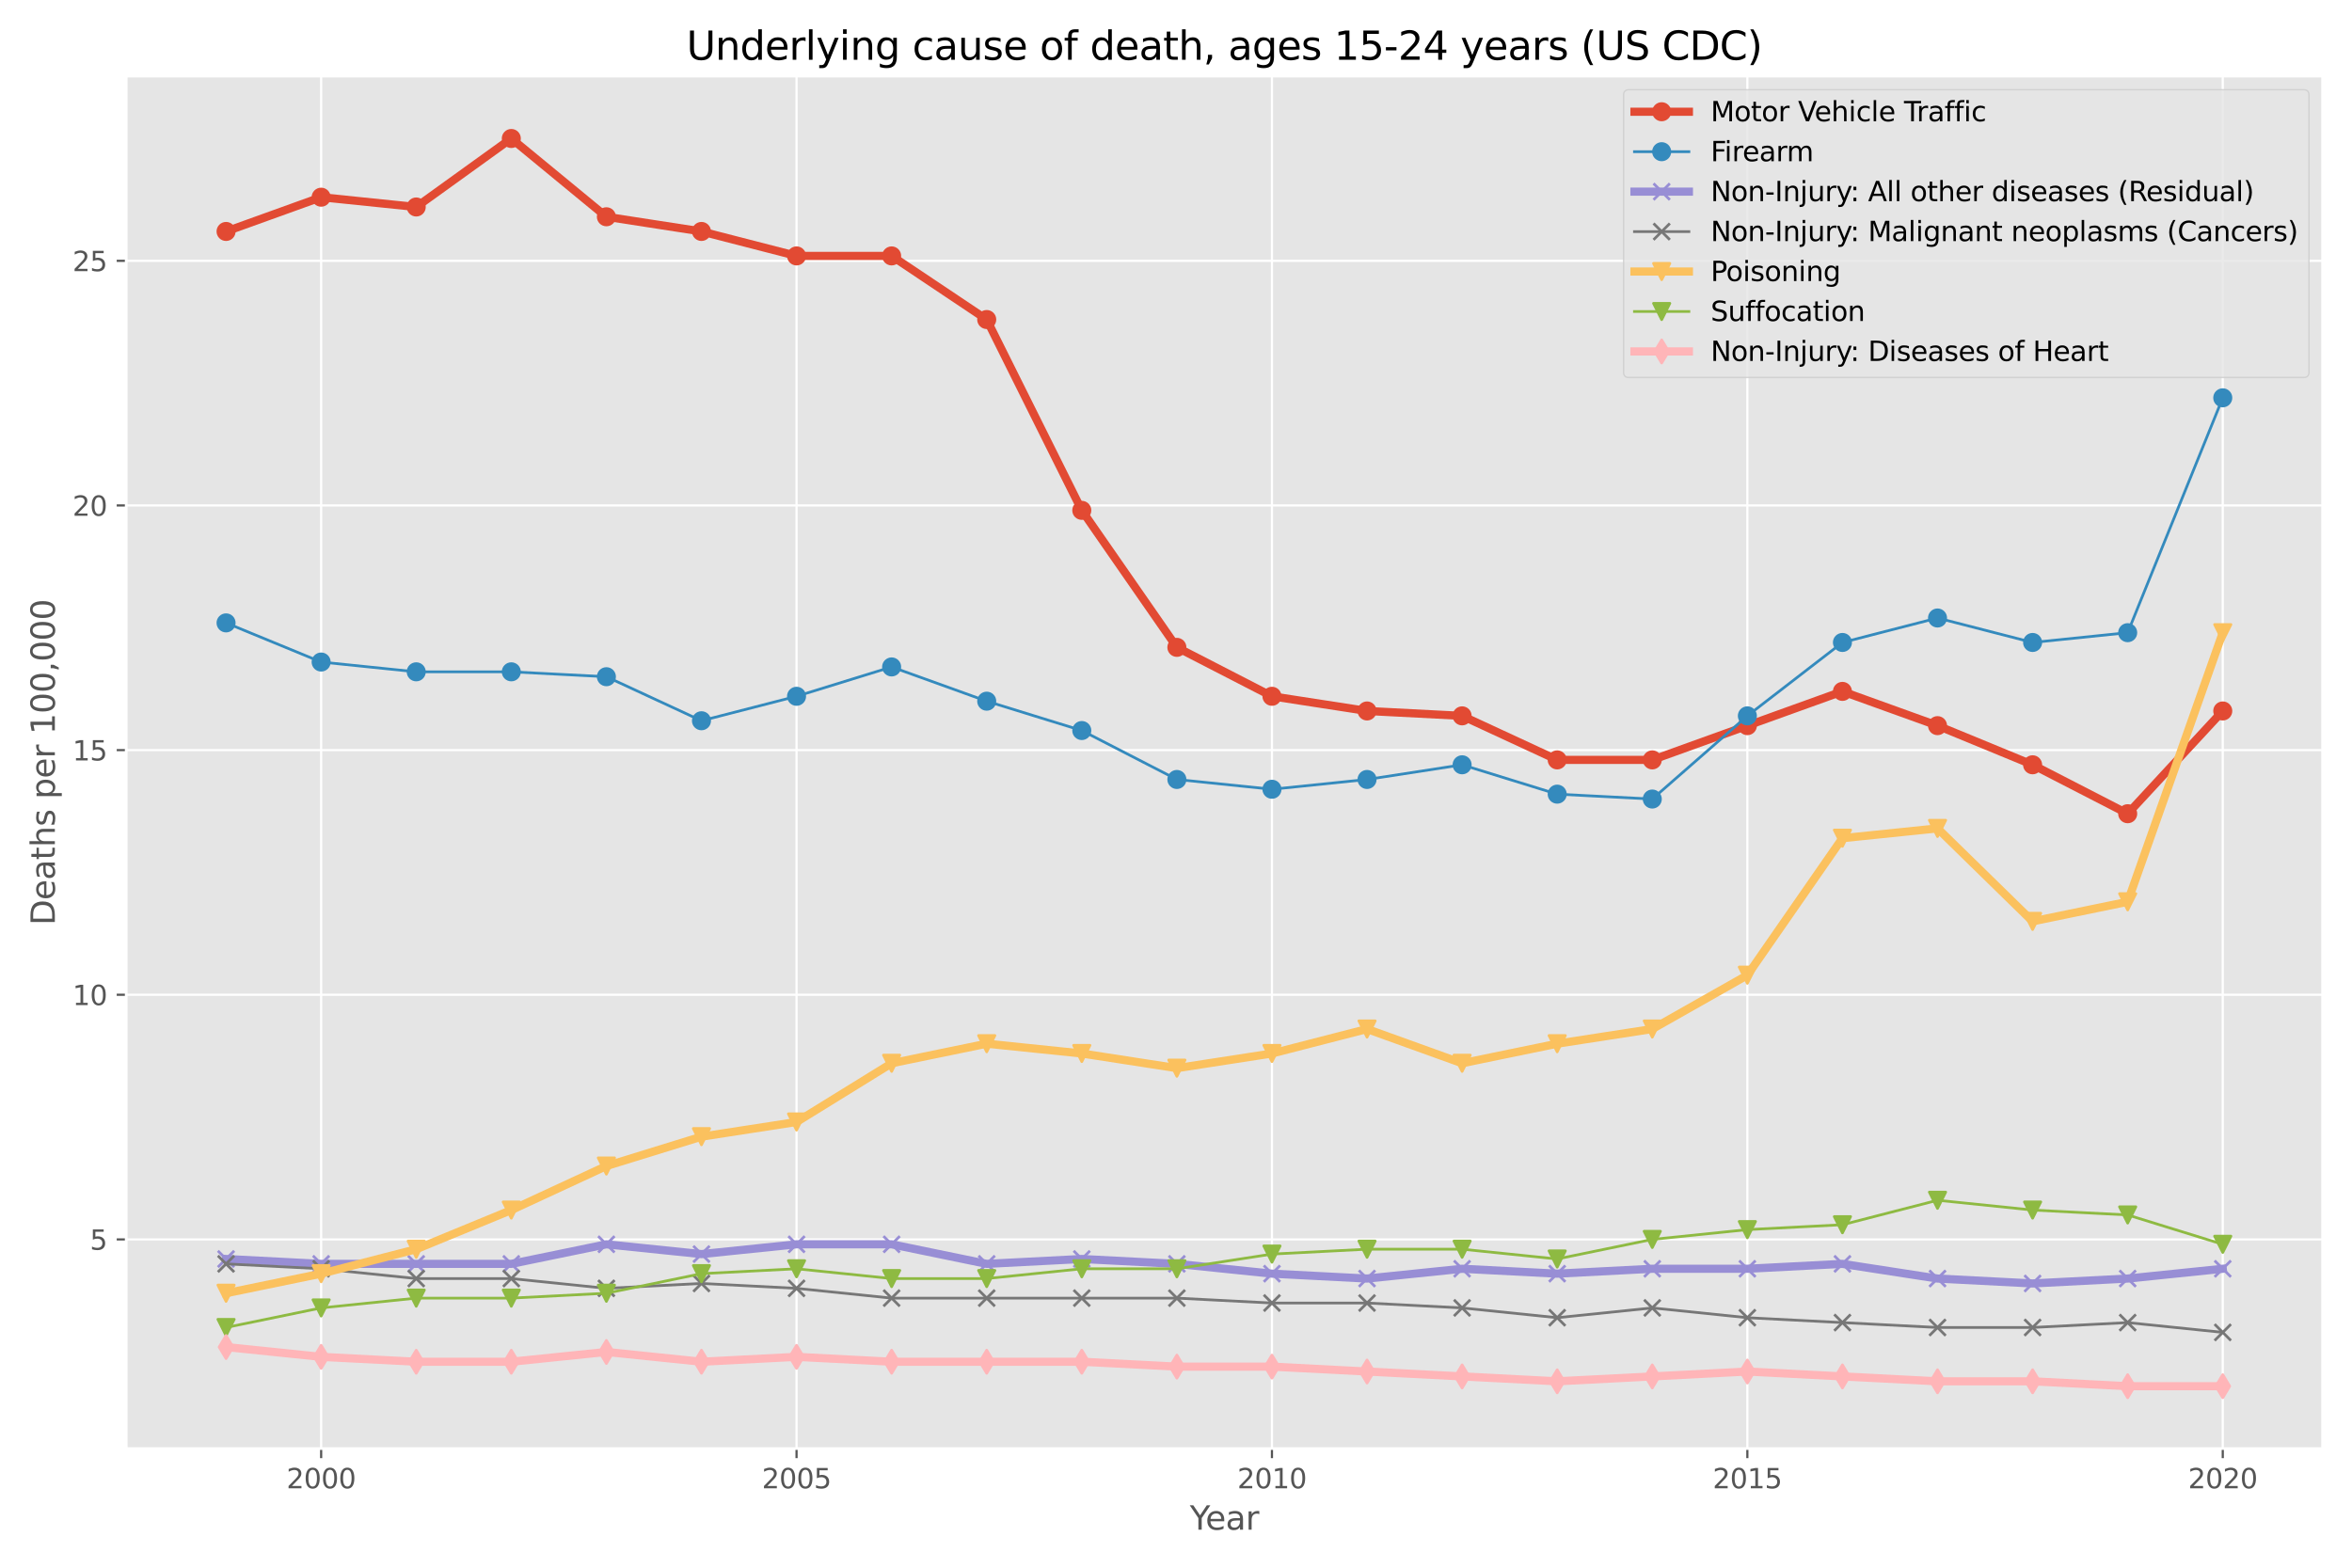 <?xml version="1.0" encoding="utf-8" standalone="no"?>
<!DOCTYPE svg PUBLIC "-//W3C//DTD SVG 1.1//EN"
  "http://www.w3.org/Graphics/SVG/1.1/DTD/svg11.dtd">
<svg xmlns:xlink="http://www.w3.org/1999/xlink" width="864pt" height="576pt" viewBox="0 0 864 576" xmlns="http://www.w3.org/2000/svg" version="1.1">
 <defs>
  <style type="text/css">*{stroke-linejoin: round; stroke-linecap: butt}</style>
 </defs>
 <g id="figure_1">
  <g id="patch_1">
   <path d="M 0 576 
L 864 576 
L 864 0 
L 0 0 
z
" style="fill: #ffffff"/>
  </g>
  <g id="axes_1">
   <g id="patch_2">
    <path d="M 46.37 532.24 
L 853.2 532.24 
L 853.2 27.96 
L 46.37 27.96 
z
" style="fill: #e5e5e5"/>
   </g>
   <g id="matplotlib.axis_1">
    <g id="xtick_1">
     <g id="line2d_1">
      <path d="M 117.972 532.24 
L 117.972 27.96 
" clip-path="url(#pfca5f3348e)" style="fill: none; stroke: #ffffff; stroke-width: 0.8; stroke-linecap: square"/>
     </g>
     <g id="line2d_2">
      <defs>
       <path id="mfd6fc4652f" d="M 0 0 
L 0 3.5 
" style="stroke: #555555; stroke-width: 0.8"/>
      </defs>
      <g>
       <use xlink:href="#mfd6fc4652f" x="117.972" y="532.24" style="fill: #555555; stroke: #555555; stroke-width: 0.8"/>
      </g>
     </g>
     <g id="text_1">
      <!-- 2000 -->
      <g style="fill: #555555" transform="translate(105.247 546.838)scale(0.1 -0.1)">
       <defs>
        <path id="DejaVuSans-32" d="M 1228 531 
L 3431 531 
L 3431 0 
L 469 0 
L 469 531 
Q 828 903 1448 1529 
Q 2069 2156 2228 2338 
Q 2531 2678 2651 2914 
Q 2772 3150 2772 3378 
Q 2772 3750 2511 3984 
Q 2250 4219 1831 4219 
Q 1534 4219 1204 4116 
Q 875 4013 500 3803 
L 500 4441 
Q 881 4594 1212 4672 
Q 1544 4750 1819 4750 
Q 2544 4750 2975 4387 
Q 3406 4025 3406 3419 
Q 3406 3131 3298 2873 
Q 3191 2616 2906 2266 
Q 2828 2175 2409 1742 
Q 1991 1309 1228 531 
z
" transform="scale(0.016)"/>
        <path id="DejaVuSans-30" d="M 2034 4250 
Q 1547 4250 1301 3770 
Q 1056 3291 1056 2328 
Q 1056 1369 1301 889 
Q 1547 409 2034 409 
Q 2525 409 2770 889 
Q 3016 1369 3016 2328 
Q 3016 3291 2770 3770 
Q 2525 4250 2034 4250 
z
M 2034 4750 
Q 2819 4750 3233 4129 
Q 3647 3509 3647 2328 
Q 3647 1150 3233 529 
Q 2819 -91 2034 -91 
Q 1250 -91 836 529 
Q 422 1150 422 2328 
Q 422 3509 836 4129 
Q 1250 4750 2034 4750 
z
" transform="scale(0.016)"/>
       </defs>
       <use xlink:href="#DejaVuSans-32"/>
       <use xlink:href="#DejaVuSans-30" x="63.623"/>
       <use xlink:href="#DejaVuSans-30" x="127.246"/>
       <use xlink:href="#DejaVuSans-30" x="190.869"/>
      </g>
     </g>
    </g>
    <g id="xtick_2">
     <g id="line2d_3">
      <path d="M 292.61 532.24 
L 292.61 27.96 
" clip-path="url(#pfca5f3348e)" style="fill: none; stroke: #ffffff; stroke-width: 0.8; stroke-linecap: square"/>
     </g>
     <g id="line2d_4">
      <g>
       <use xlink:href="#mfd6fc4652f" x="292.61" y="532.24" style="fill: #555555; stroke: #555555; stroke-width: 0.8"/>
      </g>
     </g>
     <g id="text_2">
      <!-- 2005 -->
      <g style="fill: #555555" transform="translate(279.885 546.838)scale(0.1 -0.1)">
       <defs>
        <path id="DejaVuSans-35" d="M 691 4666 
L 3169 4666 
L 3169 4134 
L 1269 4134 
L 1269 2991 
Q 1406 3038 1543 3061 
Q 1681 3084 1819 3084 
Q 2600 3084 3056 2656 
Q 3513 2228 3513 1497 
Q 3513 744 3044 326 
Q 2575 -91 1722 -91 
Q 1428 -91 1123 -41 
Q 819 9 494 109 
L 494 744 
Q 775 591 1075 516 
Q 1375 441 1709 441 
Q 2250 441 2565 725 
Q 2881 1009 2881 1497 
Q 2881 1984 2565 2268 
Q 2250 2553 1709 2553 
Q 1456 2553 1204 2497 
Q 953 2441 691 2322 
L 691 4666 
z
" transform="scale(0.016)"/>
       </defs>
       <use xlink:href="#DejaVuSans-32"/>
       <use xlink:href="#DejaVuSans-30" x="63.623"/>
       <use xlink:href="#DejaVuSans-30" x="127.246"/>
       <use xlink:href="#DejaVuSans-35" x="190.869"/>
      </g>
     </g>
    </g>
    <g id="xtick_3">
     <g id="line2d_5">
      <path d="M 467.249 532.24 
L 467.249 27.96 
" clip-path="url(#pfca5f3348e)" style="fill: none; stroke: #ffffff; stroke-width: 0.8; stroke-linecap: square"/>
     </g>
     <g id="line2d_6">
      <g>
       <use xlink:href="#mfd6fc4652f" x="467.249" y="532.24" style="fill: #555555; stroke: #555555; stroke-width: 0.8"/>
      </g>
     </g>
     <g id="text_3">
      <!-- 2010 -->
      <g style="fill: #555555" transform="translate(454.524 546.838)scale(0.1 -0.1)">
       <defs>
        <path id="DejaVuSans-31" d="M 794 531 
L 1825 531 
L 1825 4091 
L 703 3866 
L 703 4441 
L 1819 4666 
L 2450 4666 
L 2450 531 
L 3481 531 
L 3481 0 
L 794 0 
L 794 531 
z
" transform="scale(0.016)"/>
       </defs>
       <use xlink:href="#DejaVuSans-32"/>
       <use xlink:href="#DejaVuSans-30" x="63.623"/>
       <use xlink:href="#DejaVuSans-31" x="127.246"/>
       <use xlink:href="#DejaVuSans-30" x="190.869"/>
      </g>
     </g>
    </g>
    <g id="xtick_4">
     <g id="line2d_7">
      <path d="M 641.887 532.24 
L 641.887 27.96 
" clip-path="url(#pfca5f3348e)" style="fill: none; stroke: #ffffff; stroke-width: 0.8; stroke-linecap: square"/>
     </g>
     <g id="line2d_8">
      <g>
       <use xlink:href="#mfd6fc4652f" x="641.887" y="532.24" style="fill: #555555; stroke: #555555; stroke-width: 0.8"/>
      </g>
     </g>
     <g id="text_4">
      <!-- 2015 -->
      <g style="fill: #555555" transform="translate(629.162 546.838)scale(0.1 -0.1)">
       <use xlink:href="#DejaVuSans-32"/>
       <use xlink:href="#DejaVuSans-30" x="63.623"/>
       <use xlink:href="#DejaVuSans-31" x="127.246"/>
       <use xlink:href="#DejaVuSans-35" x="190.869"/>
      </g>
     </g>
    </g>
    <g id="xtick_5">
     <g id="line2d_9">
      <path d="M 816.526 532.24 
L 816.526 27.96 
" clip-path="url(#pfca5f3348e)" style="fill: none; stroke: #ffffff; stroke-width: 0.8; stroke-linecap: square"/>
     </g>
     <g id="line2d_10">
      <g>
       <use xlink:href="#mfd6fc4652f" x="816.526" y="532.24" style="fill: #555555; stroke: #555555; stroke-width: 0.8"/>
      </g>
     </g>
     <g id="text_5">
      <!-- 2020 -->
      <g style="fill: #555555" transform="translate(803.801 546.838)scale(0.1 -0.1)">
       <use xlink:href="#DejaVuSans-32"/>
       <use xlink:href="#DejaVuSans-30" x="63.623"/>
       <use xlink:href="#DejaVuSans-32" x="127.246"/>
       <use xlink:href="#DejaVuSans-30" x="190.869"/>
      </g>
     </g>
    </g>
    <g id="text_6">
     <!-- Year -->
     <g style="fill: #555555" transform="translate(437.08 562.036)scale(0.12 -0.12)">
      <defs>
       <path id="DejaVuSans-59" d="M -13 4666 
L 666 4666 
L 1959 2747 
L 3244 4666 
L 3922 4666 
L 2272 2222 
L 2272 0 
L 1638 0 
L 1638 2222 
L -13 4666 
z
" transform="scale(0.016)"/>
       <path id="DejaVuSans-65" d="M 3597 1894 
L 3597 1613 
L 953 1613 
Q 991 1019 1311 708 
Q 1631 397 2203 397 
Q 2534 397 2845 478 
Q 3156 559 3463 722 
L 3463 178 
Q 3153 47 2828 -22 
Q 2503 -91 2169 -91 
Q 1331 -91 842 396 
Q 353 884 353 1716 
Q 353 2575 817 3079 
Q 1281 3584 2069 3584 
Q 2775 3584 3186 3129 
Q 3597 2675 3597 1894 
z
M 3022 2063 
Q 3016 2534 2758 2815 
Q 2500 3097 2075 3097 
Q 1594 3097 1305 2825 
Q 1016 2553 972 2059 
L 3022 2063 
z
" transform="scale(0.016)"/>
       <path id="DejaVuSans-61" d="M 2194 1759 
Q 1497 1759 1228 1600 
Q 959 1441 959 1056 
Q 959 750 1161 570 
Q 1363 391 1709 391 
Q 2188 391 2477 730 
Q 2766 1069 2766 1631 
L 2766 1759 
L 2194 1759 
z
M 3341 1997 
L 3341 0 
L 2766 0 
L 2766 531 
Q 2569 213 2275 61 
Q 1981 -91 1556 -91 
Q 1019 -91 701 211 
Q 384 513 384 1019 
Q 384 1609 779 1909 
Q 1175 2209 1959 2209 
L 2766 2209 
L 2766 2266 
Q 2766 2663 2505 2880 
Q 2244 3097 1772 3097 
Q 1472 3097 1187 3025 
Q 903 2953 641 2809 
L 641 3341 
Q 956 3463 1253 3523 
Q 1550 3584 1831 3584 
Q 2591 3584 2966 3190 
Q 3341 2797 3341 1997 
z
" transform="scale(0.016)"/>
       <path id="DejaVuSans-72" d="M 2631 2963 
Q 2534 3019 2420 3045 
Q 2306 3072 2169 3072 
Q 1681 3072 1420 2755 
Q 1159 2438 1159 1844 
L 1159 0 
L 581 0 
L 581 3500 
L 1159 3500 
L 1159 2956 
Q 1341 3275 1631 3429 
Q 1922 3584 2338 3584 
Q 2397 3584 2469 3576 
Q 2541 3569 2628 3553 
L 2631 2963 
z
" transform="scale(0.016)"/>
      </defs>
      <use xlink:href="#DejaVuSans-59"/>
      <use xlink:href="#DejaVuSans-65" x="47.834"/>
      <use xlink:href="#DejaVuSans-61" x="109.357"/>
      <use xlink:href="#DejaVuSans-72" x="170.637"/>
     </g>
    </g>
   </g>
   <g id="matplotlib.axis_2">
    <g id="ytick_1">
     <g id="line2d_11">
      <path d="M 46.37 455.384 
L 853.2 455.384 
" clip-path="url(#pfca5f3348e)" style="fill: none; stroke: #ffffff; stroke-width: 0.8; stroke-linecap: square"/>
     </g>
     <g id="line2d_12">
      <defs>
       <path id="m828c4836ed" d="M 0 0 
L -3.5 0 
" style="stroke: #555555; stroke-width: 0.8"/>
      </defs>
      <g>
       <use xlink:href="#m828c4836ed" x="46.37" y="455.384" style="fill: #555555; stroke: #555555; stroke-width: 0.8"/>
      </g>
     </g>
     <g id="text_7">
      <!-- 5 -->
      <g style="fill: #555555" transform="translate(33.008 459.184)scale(0.1 -0.1)">
       <use xlink:href="#DejaVuSans-35"/>
      </g>
     </g>
    </g>
    <g id="ytick_2">
     <g id="line2d_13">
      <path d="M 46.37 365.495 
L 853.2 365.495 
" clip-path="url(#pfca5f3348e)" style="fill: none; stroke: #ffffff; stroke-width: 0.8; stroke-linecap: square"/>
     </g>
     <g id="line2d_14">
      <g>
       <use xlink:href="#m828c4836ed" x="46.37" y="365.495" style="fill: #555555; stroke: #555555; stroke-width: 0.8"/>
      </g>
     </g>
     <g id="text_8">
      <!-- 10 -->
      <g style="fill: #555555" transform="translate(26.645 369.294)scale(0.1 -0.1)">
       <use xlink:href="#DejaVuSans-31"/>
       <use xlink:href="#DejaVuSans-30" x="63.623"/>
      </g>
     </g>
    </g>
    <g id="ytick_3">
     <g id="line2d_15">
      <path d="M 46.37 275.606 
L 853.2 275.606 
" clip-path="url(#pfca5f3348e)" style="fill: none; stroke: #ffffff; stroke-width: 0.8; stroke-linecap: square"/>
     </g>
     <g id="line2d_16">
      <g>
       <use xlink:href="#m828c4836ed" x="46.37" y="275.606" style="fill: #555555; stroke: #555555; stroke-width: 0.8"/>
      </g>
     </g>
     <g id="text_9">
      <!-- 15 -->
      <g style="fill: #555555" transform="translate(26.645 279.405)scale(0.1 -0.1)">
       <use xlink:href="#DejaVuSans-31"/>
       <use xlink:href="#DejaVuSans-35" x="63.623"/>
      </g>
     </g>
    </g>
    <g id="ytick_4">
     <g id="line2d_17">
      <path d="M 46.37 185.716 
L 853.2 185.716 
" clip-path="url(#pfca5f3348e)" style="fill: none; stroke: #ffffff; stroke-width: 0.8; stroke-linecap: square"/>
     </g>
     <g id="line2d_18">
      <g>
       <use xlink:href="#m828c4836ed" x="46.37" y="185.716" style="fill: #555555; stroke: #555555; stroke-width: 0.8"/>
      </g>
     </g>
     <g id="text_10">
      <!-- 20 -->
      <g style="fill: #555555" transform="translate(26.645 189.515)scale(0.1 -0.1)">
       <use xlink:href="#DejaVuSans-32"/>
       <use xlink:href="#DejaVuSans-30" x="63.623"/>
      </g>
     </g>
    </g>
    <g id="ytick_5">
     <g id="line2d_19">
      <path d="M 46.37 95.827 
L 853.2 95.827 
" clip-path="url(#pfca5f3348e)" style="fill: none; stroke: #ffffff; stroke-width: 0.8; stroke-linecap: square"/>
     </g>
     <g id="line2d_20">
      <g>
       <use xlink:href="#m828c4836ed" x="46.37" y="95.827" style="fill: #555555; stroke: #555555; stroke-width: 0.8"/>
      </g>
     </g>
     <g id="text_11">
      <!-- 25 -->
      <g style="fill: #555555" transform="translate(26.645 99.626)scale(0.1 -0.1)">
       <use xlink:href="#DejaVuSans-32"/>
       <use xlink:href="#DejaVuSans-35" x="63.623"/>
      </g>
     </g>
    </g>
    <g id="text_12">
     <!-- Deaths per 100,000 -->
     <g style="fill: #555555" transform="translate(20.149 339.962)rotate(-90)scale(0.12 -0.12)">
      <defs>
       <path id="DejaVuSans-44" d="M 1259 4147 
L 1259 519 
L 2022 519 
Q 2988 519 3436 956 
Q 3884 1394 3884 2338 
Q 3884 3275 3436 3711 
Q 2988 4147 2022 4147 
L 1259 4147 
z
M 628 4666 
L 1925 4666 
Q 3281 4666 3915 4102 
Q 4550 3538 4550 2338 
Q 4550 1131 3912 565 
Q 3275 0 1925 0 
L 628 0 
L 628 4666 
z
" transform="scale(0.016)"/>
       <path id="DejaVuSans-74" d="M 1172 4494 
L 1172 3500 
L 2356 3500 
L 2356 3053 
L 1172 3053 
L 1172 1153 
Q 1172 725 1289 603 
Q 1406 481 1766 481 
L 2356 481 
L 2356 0 
L 1766 0 
Q 1100 0 847 248 
Q 594 497 594 1153 
L 594 3053 
L 172 3053 
L 172 3500 
L 594 3500 
L 594 4494 
L 1172 4494 
z
" transform="scale(0.016)"/>
       <path id="DejaVuSans-68" d="M 3513 2113 
L 3513 0 
L 2938 0 
L 2938 2094 
Q 2938 2591 2744 2837 
Q 2550 3084 2163 3084 
Q 1697 3084 1428 2787 
Q 1159 2491 1159 1978 
L 1159 0 
L 581 0 
L 581 4863 
L 1159 4863 
L 1159 2956 
Q 1366 3272 1645 3428 
Q 1925 3584 2291 3584 
Q 2894 3584 3203 3211 
Q 3513 2838 3513 2113 
z
" transform="scale(0.016)"/>
       <path id="DejaVuSans-73" d="M 2834 3397 
L 2834 2853 
Q 2591 2978 2328 3040 
Q 2066 3103 1784 3103 
Q 1356 3103 1142 2972 
Q 928 2841 928 2578 
Q 928 2378 1081 2264 
Q 1234 2150 1697 2047 
L 1894 2003 
Q 2506 1872 2764 1633 
Q 3022 1394 3022 966 
Q 3022 478 2636 193 
Q 2250 -91 1575 -91 
Q 1294 -91 989 -36 
Q 684 19 347 128 
L 347 722 
Q 666 556 975 473 
Q 1284 391 1588 391 
Q 1994 391 2212 530 
Q 2431 669 2431 922 
Q 2431 1156 2273 1281 
Q 2116 1406 1581 1522 
L 1381 1569 
Q 847 1681 609 1914 
Q 372 2147 372 2553 
Q 372 3047 722 3315 
Q 1072 3584 1716 3584 
Q 2034 3584 2315 3537 
Q 2597 3491 2834 3397 
z
" transform="scale(0.016)"/>
       <path id="DejaVuSans-20" transform="scale(0.016)"/>
       <path id="DejaVuSans-70" d="M 1159 525 
L 1159 -1331 
L 581 -1331 
L 581 3500 
L 1159 3500 
L 1159 2969 
Q 1341 3281 1617 3432 
Q 1894 3584 2278 3584 
Q 2916 3584 3314 3078 
Q 3713 2572 3713 1747 
Q 3713 922 3314 415 
Q 2916 -91 2278 -91 
Q 1894 -91 1617 61 
Q 1341 213 1159 525 
z
M 3116 1747 
Q 3116 2381 2855 2742 
Q 2594 3103 2138 3103 
Q 1681 3103 1420 2742 
Q 1159 2381 1159 1747 
Q 1159 1113 1420 752 
Q 1681 391 2138 391 
Q 2594 391 2855 752 
Q 3116 1113 3116 1747 
z
" transform="scale(0.016)"/>
       <path id="DejaVuSans-2c" d="M 750 794 
L 1409 794 
L 1409 256 
L 897 -744 
L 494 -744 
L 750 256 
L 750 794 
z
" transform="scale(0.016)"/>
      </defs>
      <use xlink:href="#DejaVuSans-44"/>
      <use xlink:href="#DejaVuSans-65" x="77.002"/>
      <use xlink:href="#DejaVuSans-61" x="138.525"/>
      <use xlink:href="#DejaVuSans-74" x="199.805"/>
      <use xlink:href="#DejaVuSans-68" x="239.014"/>
      <use xlink:href="#DejaVuSans-73" x="302.393"/>
      <use xlink:href="#DejaVuSans-20" x="354.492"/>
      <use xlink:href="#DejaVuSans-70" x="386.279"/>
      <use xlink:href="#DejaVuSans-65" x="449.756"/>
      <use xlink:href="#DejaVuSans-72" x="511.279"/>
      <use xlink:href="#DejaVuSans-20" x="552.393"/>
      <use xlink:href="#DejaVuSans-31" x="584.18"/>
      <use xlink:href="#DejaVuSans-30" x="647.803"/>
      <use xlink:href="#DejaVuSans-30" x="711.426"/>
      <use xlink:href="#DejaVuSans-2c" x="775.049"/>
      <use xlink:href="#DejaVuSans-30" x="806.836"/>
      <use xlink:href="#DejaVuSans-30" x="870.459"/>
      <use xlink:href="#DejaVuSans-30" x="934.082"/>
     </g>
    </g>
   </g>
   <g id="line2d_21">
    <path d="M 83.044 85.04 
L 117.972 72.455 
L 152.9 76.051 
L 187.827 50.882 
L 222.755 79.646 
L 257.683 85.04 
L 292.61 94.029 
L 327.538 94.029 
L 362.466 117.4 
L 397.393 187.514 
L 432.321 237.852 
L 467.249 255.83 
L 502.177 261.223 
L 537.104 263.021 
L 572.032 279.201 
L 606.96 279.201 
L 641.887 266.617 
L 676.815 254.032 
L 711.743 266.617 
L 746.67 280.999 
L 781.598 298.977 
L 816.526 261.223 
" clip-path="url(#pfca5f3348e)" style="fill: none; stroke: #e24a33; stroke-width: 3; stroke-linecap: square"/>
    <defs>
     <path id="m30cd3ba8c9" d="M 0 3 
C 0.796 3 1.559 2.684 2.121 2.121 
C 2.684 1.559 3 0.796 3 0 
C 3 -0.796 2.684 -1.559 2.121 -2.121 
C 1.559 -2.684 0.796 -3 0 -3 
C -0.796 -3 -1.559 -2.684 -2.121 -2.121 
C -2.684 -1.559 -3 -0.796 -3 0 
C -3 0.796 -2.684 1.559 -2.121 2.121 
C -1.559 2.684 -0.796 3 0 3 
z
" style="stroke: #e24a33"/>
    </defs>
    <g clip-path="url(#pfca5f3348e)">
     <use xlink:href="#m30cd3ba8c9" x="83.044" y="85.04" style="fill: #e24a33; stroke: #e24a33"/>
     <use xlink:href="#m30cd3ba8c9" x="117.972" y="72.455" style="fill: #e24a33; stroke: #e24a33"/>
     <use xlink:href="#m30cd3ba8c9" x="152.9" y="76.051" style="fill: #e24a33; stroke: #e24a33"/>
     <use xlink:href="#m30cd3ba8c9" x="187.827" y="50.882" style="fill: #e24a33; stroke: #e24a33"/>
     <use xlink:href="#m30cd3ba8c9" x="222.755" y="79.646" style="fill: #e24a33; stroke: #e24a33"/>
     <use xlink:href="#m30cd3ba8c9" x="257.683" y="85.04" style="fill: #e24a33; stroke: #e24a33"/>
     <use xlink:href="#m30cd3ba8c9" x="292.61" y="94.029" style="fill: #e24a33; stroke: #e24a33"/>
     <use xlink:href="#m30cd3ba8c9" x="327.538" y="94.029" style="fill: #e24a33; stroke: #e24a33"/>
     <use xlink:href="#m30cd3ba8c9" x="362.466" y="117.4" style="fill: #e24a33; stroke: #e24a33"/>
     <use xlink:href="#m30cd3ba8c9" x="397.393" y="187.514" style="fill: #e24a33; stroke: #e24a33"/>
     <use xlink:href="#m30cd3ba8c9" x="432.321" y="237.852" style="fill: #e24a33; stroke: #e24a33"/>
     <use xlink:href="#m30cd3ba8c9" x="467.249" y="255.83" style="fill: #e24a33; stroke: #e24a33"/>
     <use xlink:href="#m30cd3ba8c9" x="502.177" y="261.223" style="fill: #e24a33; stroke: #e24a33"/>
     <use xlink:href="#m30cd3ba8c9" x="537.104" y="263.021" style="fill: #e24a33; stroke: #e24a33"/>
     <use xlink:href="#m30cd3ba8c9" x="572.032" y="279.201" style="fill: #e24a33; stroke: #e24a33"/>
     <use xlink:href="#m30cd3ba8c9" x="606.96" y="279.201" style="fill: #e24a33; stroke: #e24a33"/>
     <use xlink:href="#m30cd3ba8c9" x="641.887" y="266.617" style="fill: #e24a33; stroke: #e24a33"/>
     <use xlink:href="#m30cd3ba8c9" x="676.815" y="254.032" style="fill: #e24a33; stroke: #e24a33"/>
     <use xlink:href="#m30cd3ba8c9" x="711.743" y="266.617" style="fill: #e24a33; stroke: #e24a33"/>
     <use xlink:href="#m30cd3ba8c9" x="746.67" y="280.999" style="fill: #e24a33; stroke: #e24a33"/>
     <use xlink:href="#m30cd3ba8c9" x="781.598" y="298.977" style="fill: #e24a33; stroke: #e24a33"/>
     <use xlink:href="#m30cd3ba8c9" x="816.526" y="261.223" style="fill: #e24a33; stroke: #e24a33"/>
    </g>
   </g>
   <g id="line2d_22">
    <path d="M 83.044 228.863 
L 117.972 243.245 
L 152.9 246.841 
L 187.827 246.841 
L 222.755 248.639 
L 257.683 264.819 
L 292.61 255.83 
L 327.538 245.043 
L 362.466 257.628 
L 397.393 268.414 
L 432.321 286.392 
L 467.249 289.988 
L 502.177 286.392 
L 537.104 280.999 
L 572.032 291.786 
L 606.96 293.583 
L 641.887 263.021 
L 676.815 236.054 
L 711.743 227.065 
L 746.67 236.054 
L 781.598 232.459 
L 816.526 146.165 
" clip-path="url(#pfca5f3348e)" style="fill: none; stroke: #348abd; stroke-linecap: square"/>
    <defs>
     <path id="m01c08aa894" d="M 0 3 
C 0.796 3 1.559 2.684 2.121 2.121 
C 2.684 1.559 3 0.796 3 0 
C 3 -0.796 2.684 -1.559 2.121 -2.121 
C 1.559 -2.684 0.796 -3 0 -3 
C -0.796 -3 -1.559 -2.684 -2.121 -2.121 
C -2.684 -1.559 -3 -0.796 -3 0 
C -3 0.796 -2.684 1.559 -2.121 2.121 
C -1.559 2.684 -0.796 3 0 3 
z
" style="stroke: #348abd"/>
    </defs>
    <g clip-path="url(#pfca5f3348e)">
     <use xlink:href="#m01c08aa894" x="83.044" y="228.863" style="fill: #348abd; stroke: #348abd"/>
     <use xlink:href="#m01c08aa894" x="117.972" y="243.245" style="fill: #348abd; stroke: #348abd"/>
     <use xlink:href="#m01c08aa894" x="152.9" y="246.841" style="fill: #348abd; stroke: #348abd"/>
     <use xlink:href="#m01c08aa894" x="187.827" y="246.841" style="fill: #348abd; stroke: #348abd"/>
     <use xlink:href="#m01c08aa894" x="222.755" y="248.639" style="fill: #348abd; stroke: #348abd"/>
     <use xlink:href="#m01c08aa894" x="257.683" y="264.819" style="fill: #348abd; stroke: #348abd"/>
     <use xlink:href="#m01c08aa894" x="292.61" y="255.83" style="fill: #348abd; stroke: #348abd"/>
     <use xlink:href="#m01c08aa894" x="327.538" y="245.043" style="fill: #348abd; stroke: #348abd"/>
     <use xlink:href="#m01c08aa894" x="362.466" y="257.628" style="fill: #348abd; stroke: #348abd"/>
     <use xlink:href="#m01c08aa894" x="397.393" y="268.414" style="fill: #348abd; stroke: #348abd"/>
     <use xlink:href="#m01c08aa894" x="432.321" y="286.392" style="fill: #348abd; stroke: #348abd"/>
     <use xlink:href="#m01c08aa894" x="467.249" y="289.988" style="fill: #348abd; stroke: #348abd"/>
     <use xlink:href="#m01c08aa894" x="502.177" y="286.392" style="fill: #348abd; stroke: #348abd"/>
     <use xlink:href="#m01c08aa894" x="537.104" y="280.999" style="fill: #348abd; stroke: #348abd"/>
     <use xlink:href="#m01c08aa894" x="572.032" y="291.786" style="fill: #348abd; stroke: #348abd"/>
     <use xlink:href="#m01c08aa894" x="606.96" y="293.583" style="fill: #348abd; stroke: #348abd"/>
     <use xlink:href="#m01c08aa894" x="641.887" y="263.021" style="fill: #348abd; stroke: #348abd"/>
     <use xlink:href="#m01c08aa894" x="676.815" y="236.054" style="fill: #348abd; stroke: #348abd"/>
     <use xlink:href="#m01c08aa894" x="711.743" y="227.065" style="fill: #348abd; stroke: #348abd"/>
     <use xlink:href="#m01c08aa894" x="746.67" y="236.054" style="fill: #348abd; stroke: #348abd"/>
     <use xlink:href="#m01c08aa894" x="781.598" y="232.459" style="fill: #348abd; stroke: #348abd"/>
     <use xlink:href="#m01c08aa894" x="816.526" y="146.165" style="fill: #348abd; stroke: #348abd"/>
    </g>
   </g>
   <g id="line2d_23">
    <path d="M 83.044 462.576 
L 117.972 464.373 
L 152.9 464.373 
L 187.827 464.373 
L 222.755 457.182 
L 257.683 460.778 
L 292.61 457.182 
L 327.538 457.182 
L 362.466 464.373 
L 397.393 462.576 
L 432.321 464.373 
L 467.249 467.969 
L 502.177 469.767 
L 537.104 466.171 
L 572.032 467.969 
L 606.96 466.171 
L 641.887 466.171 
L 676.815 464.373 
L 711.743 469.767 
L 746.67 471.565 
L 781.598 469.767 
L 816.526 466.171 
" clip-path="url(#pfca5f3348e)" style="fill: none; stroke: #988ed5; stroke-width: 3; stroke-linecap: square"/>
    <defs>
     <path id="m3f86d15f30" d="M -3 3 
L 3 -3 
M -3 -3 
L 3 3 
" style="stroke: #988ed5"/>
    </defs>
    <g clip-path="url(#pfca5f3348e)">
     <use xlink:href="#m3f86d15f30" x="83.044" y="462.576" style="fill: #988ed5; stroke: #988ed5"/>
     <use xlink:href="#m3f86d15f30" x="117.972" y="464.373" style="fill: #988ed5; stroke: #988ed5"/>
     <use xlink:href="#m3f86d15f30" x="152.9" y="464.373" style="fill: #988ed5; stroke: #988ed5"/>
     <use xlink:href="#m3f86d15f30" x="187.827" y="464.373" style="fill: #988ed5; stroke: #988ed5"/>
     <use xlink:href="#m3f86d15f30" x="222.755" y="457.182" style="fill: #988ed5; stroke: #988ed5"/>
     <use xlink:href="#m3f86d15f30" x="257.683" y="460.778" style="fill: #988ed5; stroke: #988ed5"/>
     <use xlink:href="#m3f86d15f30" x="292.61" y="457.182" style="fill: #988ed5; stroke: #988ed5"/>
     <use xlink:href="#m3f86d15f30" x="327.538" y="457.182" style="fill: #988ed5; stroke: #988ed5"/>
     <use xlink:href="#m3f86d15f30" x="362.466" y="464.373" style="fill: #988ed5; stroke: #988ed5"/>
     <use xlink:href="#m3f86d15f30" x="397.393" y="462.576" style="fill: #988ed5; stroke: #988ed5"/>
     <use xlink:href="#m3f86d15f30" x="432.321" y="464.373" style="fill: #988ed5; stroke: #988ed5"/>
     <use xlink:href="#m3f86d15f30" x="467.249" y="467.969" style="fill: #988ed5; stroke: #988ed5"/>
     <use xlink:href="#m3f86d15f30" x="502.177" y="469.767" style="fill: #988ed5; stroke: #988ed5"/>
     <use xlink:href="#m3f86d15f30" x="537.104" y="466.171" style="fill: #988ed5; stroke: #988ed5"/>
     <use xlink:href="#m3f86d15f30" x="572.032" y="467.969" style="fill: #988ed5; stroke: #988ed5"/>
     <use xlink:href="#m3f86d15f30" x="606.96" y="466.171" style="fill: #988ed5; stroke: #988ed5"/>
     <use xlink:href="#m3f86d15f30" x="641.887" y="466.171" style="fill: #988ed5; stroke: #988ed5"/>
     <use xlink:href="#m3f86d15f30" x="676.815" y="464.373" style="fill: #988ed5; stroke: #988ed5"/>
     <use xlink:href="#m3f86d15f30" x="711.743" y="469.767" style="fill: #988ed5; stroke: #988ed5"/>
     <use xlink:href="#m3f86d15f30" x="746.67" y="471.565" style="fill: #988ed5; stroke: #988ed5"/>
     <use xlink:href="#m3f86d15f30" x="781.598" y="469.767" style="fill: #988ed5; stroke: #988ed5"/>
     <use xlink:href="#m3f86d15f30" x="816.526" y="466.171" style="fill: #988ed5; stroke: #988ed5"/>
    </g>
   </g>
   <g id="line2d_24">
    <path d="M 83.044 464.373 
L 117.972 466.171 
L 152.9 469.767 
L 187.827 469.767 
L 222.755 473.362 
L 257.683 471.565 
L 292.61 473.362 
L 327.538 476.958 
L 362.466 476.958 
L 397.393 476.958 
L 432.321 476.958 
L 467.249 478.756 
L 502.177 478.756 
L 537.104 480.554 
L 572.032 484.149 
L 606.96 480.554 
L 641.887 484.149 
L 676.815 485.947 
L 711.743 487.745 
L 746.67 487.745 
L 781.598 485.947 
L 816.526 489.542 
" clip-path="url(#pfca5f3348e)" style="fill: none; stroke: #777777; stroke-linecap: square"/>
    <defs>
     <path id="m67aee8bfcc" d="M -3 3 
L 3 -3 
M -3 -3 
L 3 3 
" style="stroke: #777777"/>
    </defs>
    <g clip-path="url(#pfca5f3348e)">
     <use xlink:href="#m67aee8bfcc" x="83.044" y="464.373" style="fill: #777777; stroke: #777777"/>
     <use xlink:href="#m67aee8bfcc" x="117.972" y="466.171" style="fill: #777777; stroke: #777777"/>
     <use xlink:href="#m67aee8bfcc" x="152.9" y="469.767" style="fill: #777777; stroke: #777777"/>
     <use xlink:href="#m67aee8bfcc" x="187.827" y="469.767" style="fill: #777777; stroke: #777777"/>
     <use xlink:href="#m67aee8bfcc" x="222.755" y="473.362" style="fill: #777777; stroke: #777777"/>
     <use xlink:href="#m67aee8bfcc" x="257.683" y="471.565" style="fill: #777777; stroke: #777777"/>
     <use xlink:href="#m67aee8bfcc" x="292.61" y="473.362" style="fill: #777777; stroke: #777777"/>
     <use xlink:href="#m67aee8bfcc" x="327.538" y="476.958" style="fill: #777777; stroke: #777777"/>
     <use xlink:href="#m67aee8bfcc" x="362.466" y="476.958" style="fill: #777777; stroke: #777777"/>
     <use xlink:href="#m67aee8bfcc" x="397.393" y="476.958" style="fill: #777777; stroke: #777777"/>
     <use xlink:href="#m67aee8bfcc" x="432.321" y="476.958" style="fill: #777777; stroke: #777777"/>
     <use xlink:href="#m67aee8bfcc" x="467.249" y="478.756" style="fill: #777777; stroke: #777777"/>
     <use xlink:href="#m67aee8bfcc" x="502.177" y="478.756" style="fill: #777777; stroke: #777777"/>
     <use xlink:href="#m67aee8bfcc" x="537.104" y="480.554" style="fill: #777777; stroke: #777777"/>
     <use xlink:href="#m67aee8bfcc" x="572.032" y="484.149" style="fill: #777777; stroke: #777777"/>
     <use xlink:href="#m67aee8bfcc" x="606.96" y="480.554" style="fill: #777777; stroke: #777777"/>
     <use xlink:href="#m67aee8bfcc" x="641.887" y="484.149" style="fill: #777777; stroke: #777777"/>
     <use xlink:href="#m67aee8bfcc" x="676.815" y="485.947" style="fill: #777777; stroke: #777777"/>
     <use xlink:href="#m67aee8bfcc" x="711.743" y="487.745" style="fill: #777777; stroke: #777777"/>
     <use xlink:href="#m67aee8bfcc" x="746.67" y="487.745" style="fill: #777777; stroke: #777777"/>
     <use xlink:href="#m67aee8bfcc" x="781.598" y="485.947" style="fill: #777777; stroke: #777777"/>
     <use xlink:href="#m67aee8bfcc" x="816.526" y="489.542" style="fill: #777777; stroke: #777777"/>
    </g>
   </g>
   <g id="line2d_25">
    <path d="M 83.044 475.16 
L 117.972 467.969 
L 152.9 458.98 
L 187.827 444.598 
L 222.755 428.418 
L 257.683 417.631 
L 292.61 412.238 
L 327.538 390.664 
L 362.466 383.473 
L 397.393 387.068 
L 432.321 392.462 
L 467.249 387.068 
L 502.177 378.08 
L 537.104 390.664 
L 572.032 383.473 
L 606.96 378.08 
L 641.887 358.304 
L 676.815 307.966 
L 711.743 304.37 
L 746.67 338.528 
L 781.598 331.337 
L 816.526 232.459 
" clip-path="url(#pfca5f3348e)" style="fill: none; stroke: #fbc15e; stroke-width: 3; stroke-linecap: square"/>
    <defs>
     <path id="m0a68cdc926" d="M -0 3 
L 3 -3 
L -3 -3 
z
" style="stroke: #fbc15e; stroke-linejoin: miter"/>
    </defs>
    <g clip-path="url(#pfca5f3348e)">
     <use xlink:href="#m0a68cdc926" x="83.044" y="475.16" style="fill: #fbc15e; stroke: #fbc15e; stroke-linejoin: miter"/>
     <use xlink:href="#m0a68cdc926" x="117.972" y="467.969" style="fill: #fbc15e; stroke: #fbc15e; stroke-linejoin: miter"/>
     <use xlink:href="#m0a68cdc926" x="152.9" y="458.98" style="fill: #fbc15e; stroke: #fbc15e; stroke-linejoin: miter"/>
     <use xlink:href="#m0a68cdc926" x="187.827" y="444.598" style="fill: #fbc15e; stroke: #fbc15e; stroke-linejoin: miter"/>
     <use xlink:href="#m0a68cdc926" x="222.755" y="428.418" style="fill: #fbc15e; stroke: #fbc15e; stroke-linejoin: miter"/>
     <use xlink:href="#m0a68cdc926" x="257.683" y="417.631" style="fill: #fbc15e; stroke: #fbc15e; stroke-linejoin: miter"/>
     <use xlink:href="#m0a68cdc926" x="292.61" y="412.238" style="fill: #fbc15e; stroke: #fbc15e; stroke-linejoin: miter"/>
     <use xlink:href="#m0a68cdc926" x="327.538" y="390.664" style="fill: #fbc15e; stroke: #fbc15e; stroke-linejoin: miter"/>
     <use xlink:href="#m0a68cdc926" x="362.466" y="383.473" style="fill: #fbc15e; stroke: #fbc15e; stroke-linejoin: miter"/>
     <use xlink:href="#m0a68cdc926" x="397.393" y="387.068" style="fill: #fbc15e; stroke: #fbc15e; stroke-linejoin: miter"/>
     <use xlink:href="#m0a68cdc926" x="432.321" y="392.462" style="fill: #fbc15e; stroke: #fbc15e; stroke-linejoin: miter"/>
     <use xlink:href="#m0a68cdc926" x="467.249" y="387.068" style="fill: #fbc15e; stroke: #fbc15e; stroke-linejoin: miter"/>
     <use xlink:href="#m0a68cdc926" x="502.177" y="378.08" style="fill: #fbc15e; stroke: #fbc15e; stroke-linejoin: miter"/>
     <use xlink:href="#m0a68cdc926" x="537.104" y="390.664" style="fill: #fbc15e; stroke: #fbc15e; stroke-linejoin: miter"/>
     <use xlink:href="#m0a68cdc926" x="572.032" y="383.473" style="fill: #fbc15e; stroke: #fbc15e; stroke-linejoin: miter"/>
     <use xlink:href="#m0a68cdc926" x="606.96" y="378.08" style="fill: #fbc15e; stroke: #fbc15e; stroke-linejoin: miter"/>
     <use xlink:href="#m0a68cdc926" x="641.887" y="358.304" style="fill: #fbc15e; stroke: #fbc15e; stroke-linejoin: miter"/>
     <use xlink:href="#m0a68cdc926" x="676.815" y="307.966" style="fill: #fbc15e; stroke: #fbc15e; stroke-linejoin: miter"/>
     <use xlink:href="#m0a68cdc926" x="711.743" y="304.37" style="fill: #fbc15e; stroke: #fbc15e; stroke-linejoin: miter"/>
     <use xlink:href="#m0a68cdc926" x="746.67" y="338.528" style="fill: #fbc15e; stroke: #fbc15e; stroke-linejoin: miter"/>
     <use xlink:href="#m0a68cdc926" x="781.598" y="331.337" style="fill: #fbc15e; stroke: #fbc15e; stroke-linejoin: miter"/>
     <use xlink:href="#m0a68cdc926" x="816.526" y="232.459" style="fill: #fbc15e; stroke: #fbc15e; stroke-linejoin: miter"/>
    </g>
   </g>
   <g id="line2d_26">
    <path d="M 83.044 487.745 
L 117.972 480.554 
L 152.9 476.958 
L 187.827 476.958 
L 222.755 475.16 
L 257.683 467.969 
L 292.61 466.171 
L 327.538 469.767 
L 362.466 469.767 
L 397.393 466.171 
L 432.321 466.171 
L 467.249 460.778 
L 502.177 458.98 
L 537.104 458.98 
L 572.032 462.576 
L 606.96 455.384 
L 641.887 451.789 
L 676.815 449.991 
L 711.743 441.002 
L 746.67 444.598 
L 781.598 446.396 
L 816.526 457.182 
" clip-path="url(#pfca5f3348e)" style="fill: none; stroke: #8eba42; stroke-linecap: square"/>
    <defs>
     <path id="m62af93c72c" d="M -0 3 
L 3 -3 
L -3 -3 
z
" style="stroke: #8eba42; stroke-linejoin: miter"/>
    </defs>
    <g clip-path="url(#pfca5f3348e)">
     <use xlink:href="#m62af93c72c" x="83.044" y="487.745" style="fill: #8eba42; stroke: #8eba42; stroke-linejoin: miter"/>
     <use xlink:href="#m62af93c72c" x="117.972" y="480.554" style="fill: #8eba42; stroke: #8eba42; stroke-linejoin: miter"/>
     <use xlink:href="#m62af93c72c" x="152.9" y="476.958" style="fill: #8eba42; stroke: #8eba42; stroke-linejoin: miter"/>
     <use xlink:href="#m62af93c72c" x="187.827" y="476.958" style="fill: #8eba42; stroke: #8eba42; stroke-linejoin: miter"/>
     <use xlink:href="#m62af93c72c" x="222.755" y="475.16" style="fill: #8eba42; stroke: #8eba42; stroke-linejoin: miter"/>
     <use xlink:href="#m62af93c72c" x="257.683" y="467.969" style="fill: #8eba42; stroke: #8eba42; stroke-linejoin: miter"/>
     <use xlink:href="#m62af93c72c" x="292.61" y="466.171" style="fill: #8eba42; stroke: #8eba42; stroke-linejoin: miter"/>
     <use xlink:href="#m62af93c72c" x="327.538" y="469.767" style="fill: #8eba42; stroke: #8eba42; stroke-linejoin: miter"/>
     <use xlink:href="#m62af93c72c" x="362.466" y="469.767" style="fill: #8eba42; stroke: #8eba42; stroke-linejoin: miter"/>
     <use xlink:href="#m62af93c72c" x="397.393" y="466.171" style="fill: #8eba42; stroke: #8eba42; stroke-linejoin: miter"/>
     <use xlink:href="#m62af93c72c" x="432.321" y="466.171" style="fill: #8eba42; stroke: #8eba42; stroke-linejoin: miter"/>
     <use xlink:href="#m62af93c72c" x="467.249" y="460.778" style="fill: #8eba42; stroke: #8eba42; stroke-linejoin: miter"/>
     <use xlink:href="#m62af93c72c" x="502.177" y="458.98" style="fill: #8eba42; stroke: #8eba42; stroke-linejoin: miter"/>
     <use xlink:href="#m62af93c72c" x="537.104" y="458.98" style="fill: #8eba42; stroke: #8eba42; stroke-linejoin: miter"/>
     <use xlink:href="#m62af93c72c" x="572.032" y="462.576" style="fill: #8eba42; stroke: #8eba42; stroke-linejoin: miter"/>
     <use xlink:href="#m62af93c72c" x="606.96" y="455.384" style="fill: #8eba42; stroke: #8eba42; stroke-linejoin: miter"/>
     <use xlink:href="#m62af93c72c" x="641.887" y="451.789" style="fill: #8eba42; stroke: #8eba42; stroke-linejoin: miter"/>
     <use xlink:href="#m62af93c72c" x="676.815" y="449.991" style="fill: #8eba42; stroke: #8eba42; stroke-linejoin: miter"/>
     <use xlink:href="#m62af93c72c" x="711.743" y="441.002" style="fill: #8eba42; stroke: #8eba42; stroke-linejoin: miter"/>
     <use xlink:href="#m62af93c72c" x="746.67" y="444.598" style="fill: #8eba42; stroke: #8eba42; stroke-linejoin: miter"/>
     <use xlink:href="#m62af93c72c" x="781.598" y="446.396" style="fill: #8eba42; stroke: #8eba42; stroke-linejoin: miter"/>
     <use xlink:href="#m62af93c72c" x="816.526" y="457.182" style="fill: #8eba42; stroke: #8eba42; stroke-linejoin: miter"/>
    </g>
   </g>
   <g id="line2d_27">
    <path d="M 83.044 494.936 
L 117.972 498.531 
L 152.9 500.329 
L 187.827 500.329 
L 222.755 496.734 
L 257.683 500.329 
L 292.61 498.531 
L 327.538 500.329 
L 362.466 500.329 
L 397.393 500.329 
L 432.321 502.127 
L 467.249 502.127 
L 502.177 503.925 
L 537.104 505.723 
L 572.032 507.52 
L 606.96 505.723 
L 641.887 503.925 
L 676.815 505.723 
L 711.743 507.52 
L 746.67 507.52 
L 781.598 509.318 
L 816.526 509.318 
" clip-path="url(#pfca5f3348e)" style="fill: none; stroke: #ffb5b8; stroke-width: 3; stroke-linecap: square"/>
    <defs>
     <path id="m88a723dea9" d="M -0 4.243 
L 2.546 0 
L 0 -4.243 
L -2.546 -0 
z
" style="stroke: #ffb5b8; stroke-linejoin: miter"/>
    </defs>
    <g clip-path="url(#pfca5f3348e)">
     <use xlink:href="#m88a723dea9" x="83.044" y="494.936" style="fill: #ffb5b8; stroke: #ffb5b8; stroke-linejoin: miter"/>
     <use xlink:href="#m88a723dea9" x="117.972" y="498.531" style="fill: #ffb5b8; stroke: #ffb5b8; stroke-linejoin: miter"/>
     <use xlink:href="#m88a723dea9" x="152.9" y="500.329" style="fill: #ffb5b8; stroke: #ffb5b8; stroke-linejoin: miter"/>
     <use xlink:href="#m88a723dea9" x="187.827" y="500.329" style="fill: #ffb5b8; stroke: #ffb5b8; stroke-linejoin: miter"/>
     <use xlink:href="#m88a723dea9" x="222.755" y="496.734" style="fill: #ffb5b8; stroke: #ffb5b8; stroke-linejoin: miter"/>
     <use xlink:href="#m88a723dea9" x="257.683" y="500.329" style="fill: #ffb5b8; stroke: #ffb5b8; stroke-linejoin: miter"/>
     <use xlink:href="#m88a723dea9" x="292.61" y="498.531" style="fill: #ffb5b8; stroke: #ffb5b8; stroke-linejoin: miter"/>
     <use xlink:href="#m88a723dea9" x="327.538" y="500.329" style="fill: #ffb5b8; stroke: #ffb5b8; stroke-linejoin: miter"/>
     <use xlink:href="#m88a723dea9" x="362.466" y="500.329" style="fill: #ffb5b8; stroke: #ffb5b8; stroke-linejoin: miter"/>
     <use xlink:href="#m88a723dea9" x="397.393" y="500.329" style="fill: #ffb5b8; stroke: #ffb5b8; stroke-linejoin: miter"/>
     <use xlink:href="#m88a723dea9" x="432.321" y="502.127" style="fill: #ffb5b8; stroke: #ffb5b8; stroke-linejoin: miter"/>
     <use xlink:href="#m88a723dea9" x="467.249" y="502.127" style="fill: #ffb5b8; stroke: #ffb5b8; stroke-linejoin: miter"/>
     <use xlink:href="#m88a723dea9" x="502.177" y="503.925" style="fill: #ffb5b8; stroke: #ffb5b8; stroke-linejoin: miter"/>
     <use xlink:href="#m88a723dea9" x="537.104" y="505.723" style="fill: #ffb5b8; stroke: #ffb5b8; stroke-linejoin: miter"/>
     <use xlink:href="#m88a723dea9" x="572.032" y="507.52" style="fill: #ffb5b8; stroke: #ffb5b8; stroke-linejoin: miter"/>
     <use xlink:href="#m88a723dea9" x="606.96" y="505.723" style="fill: #ffb5b8; stroke: #ffb5b8; stroke-linejoin: miter"/>
     <use xlink:href="#m88a723dea9" x="641.887" y="503.925" style="fill: #ffb5b8; stroke: #ffb5b8; stroke-linejoin: miter"/>
     <use xlink:href="#m88a723dea9" x="676.815" y="505.723" style="fill: #ffb5b8; stroke: #ffb5b8; stroke-linejoin: miter"/>
     <use xlink:href="#m88a723dea9" x="711.743" y="507.52" style="fill: #ffb5b8; stroke: #ffb5b8; stroke-linejoin: miter"/>
     <use xlink:href="#m88a723dea9" x="746.67" y="507.52" style="fill: #ffb5b8; stroke: #ffb5b8; stroke-linejoin: miter"/>
     <use xlink:href="#m88a723dea9" x="781.598" y="509.318" style="fill: #ffb5b8; stroke: #ffb5b8; stroke-linejoin: miter"/>
     <use xlink:href="#m88a723dea9" x="816.526" y="509.318" style="fill: #ffb5b8; stroke: #ffb5b8; stroke-linejoin: miter"/>
    </g>
   </g>
   <g id="patch_3">
    <path d="M 46.37 532.24 
L 46.37 27.96 
" style="fill: none; stroke: #ffffff; stroke-linejoin: miter; stroke-linecap: square"/>
   </g>
   <g id="patch_4">
    <path d="M 853.2 532.24 
L 853.2 27.96 
" style="fill: none; stroke: #ffffff; stroke-linejoin: miter; stroke-linecap: square"/>
   </g>
   <g id="patch_5">
    <path d="M 46.37 532.24 
L 853.2 532.24 
" style="fill: none; stroke: #ffffff; stroke-linejoin: miter; stroke-linecap: square"/>
   </g>
   <g id="patch_6">
    <path d="M 46.37 27.96 
L 853.2 27.96 
" style="fill: none; stroke: #ffffff; stroke-linejoin: miter; stroke-linecap: square"/>
   </g>
   <g id="text_13">
    <!-- Underlying cause of death, ages 15-24 years (US CDC) -->
    <g transform="translate(252.189 21.96)scale(0.144 -0.144)">
     <defs>
      <path id="DejaVuSans-55" d="M 556 4666 
L 1191 4666 
L 1191 1831 
Q 1191 1081 1462 751 
Q 1734 422 2344 422 
Q 2950 422 3222 751 
Q 3494 1081 3494 1831 
L 3494 4666 
L 4128 4666 
L 4128 1753 
Q 4128 841 3676 375 
Q 3225 -91 2344 -91 
Q 1459 -91 1007 375 
Q 556 841 556 1753 
L 556 4666 
z
" transform="scale(0.016)"/>
      <path id="DejaVuSans-6e" d="M 3513 2113 
L 3513 0 
L 2938 0 
L 2938 2094 
Q 2938 2591 2744 2837 
Q 2550 3084 2163 3084 
Q 1697 3084 1428 2787 
Q 1159 2491 1159 1978 
L 1159 0 
L 581 0 
L 581 3500 
L 1159 3500 
L 1159 2956 
Q 1366 3272 1645 3428 
Q 1925 3584 2291 3584 
Q 2894 3584 3203 3211 
Q 3513 2838 3513 2113 
z
" transform="scale(0.016)"/>
      <path id="DejaVuSans-64" d="M 2906 2969 
L 2906 4863 
L 3481 4863 
L 3481 0 
L 2906 0 
L 2906 525 
Q 2725 213 2448 61 
Q 2172 -91 1784 -91 
Q 1150 -91 751 415 
Q 353 922 353 1747 
Q 353 2572 751 3078 
Q 1150 3584 1784 3584 
Q 2172 3584 2448 3432 
Q 2725 3281 2906 2969 
z
M 947 1747 
Q 947 1113 1208 752 
Q 1469 391 1925 391 
Q 2381 391 2643 752 
Q 2906 1113 2906 1747 
Q 2906 2381 2643 2742 
Q 2381 3103 1925 3103 
Q 1469 3103 1208 2742 
Q 947 2381 947 1747 
z
" transform="scale(0.016)"/>
      <path id="DejaVuSans-6c" d="M 603 4863 
L 1178 4863 
L 1178 0 
L 603 0 
L 603 4863 
z
" transform="scale(0.016)"/>
      <path id="DejaVuSans-79" d="M 2059 -325 
Q 1816 -950 1584 -1140 
Q 1353 -1331 966 -1331 
L 506 -1331 
L 506 -850 
L 844 -850 
Q 1081 -850 1212 -737 
Q 1344 -625 1503 -206 
L 1606 56 
L 191 3500 
L 800 3500 
L 1894 763 
L 2988 3500 
L 3597 3500 
L 2059 -325 
z
" transform="scale(0.016)"/>
      <path id="DejaVuSans-69" d="M 603 3500 
L 1178 3500 
L 1178 0 
L 603 0 
L 603 3500 
z
M 603 4863 
L 1178 4863 
L 1178 4134 
L 603 4134 
L 603 4863 
z
" transform="scale(0.016)"/>
      <path id="DejaVuSans-67" d="M 2906 1791 
Q 2906 2416 2648 2759 
Q 2391 3103 1925 3103 
Q 1463 3103 1205 2759 
Q 947 2416 947 1791 
Q 947 1169 1205 825 
Q 1463 481 1925 481 
Q 2391 481 2648 825 
Q 2906 1169 2906 1791 
z
M 3481 434 
Q 3481 -459 3084 -895 
Q 2688 -1331 1869 -1331 
Q 1566 -1331 1297 -1286 
Q 1028 -1241 775 -1147 
L 775 -588 
Q 1028 -725 1275 -790 
Q 1522 -856 1778 -856 
Q 2344 -856 2625 -561 
Q 2906 -266 2906 331 
L 2906 616 
Q 2728 306 2450 153 
Q 2172 0 1784 0 
Q 1141 0 747 490 
Q 353 981 353 1791 
Q 353 2603 747 3093 
Q 1141 3584 1784 3584 
Q 2172 3584 2450 3431 
Q 2728 3278 2906 2969 
L 2906 3500 
L 3481 3500 
L 3481 434 
z
" transform="scale(0.016)"/>
      <path id="DejaVuSans-63" d="M 3122 3366 
L 3122 2828 
Q 2878 2963 2633 3030 
Q 2388 3097 2138 3097 
Q 1578 3097 1268 2742 
Q 959 2388 959 1747 
Q 959 1106 1268 751 
Q 1578 397 2138 397 
Q 2388 397 2633 464 
Q 2878 531 3122 666 
L 3122 134 
Q 2881 22 2623 -34 
Q 2366 -91 2075 -91 
Q 1284 -91 818 406 
Q 353 903 353 1747 
Q 353 2603 823 3093 
Q 1294 3584 2113 3584 
Q 2378 3584 2631 3529 
Q 2884 3475 3122 3366 
z
" transform="scale(0.016)"/>
      <path id="DejaVuSans-75" d="M 544 1381 
L 544 3500 
L 1119 3500 
L 1119 1403 
Q 1119 906 1312 657 
Q 1506 409 1894 409 
Q 2359 409 2629 706 
Q 2900 1003 2900 1516 
L 2900 3500 
L 3475 3500 
L 3475 0 
L 2900 0 
L 2900 538 
Q 2691 219 2414 64 
Q 2138 -91 1772 -91 
Q 1169 -91 856 284 
Q 544 659 544 1381 
z
M 1991 3584 
L 1991 3584 
z
" transform="scale(0.016)"/>
      <path id="DejaVuSans-6f" d="M 1959 3097 
Q 1497 3097 1228 2736 
Q 959 2375 959 1747 
Q 959 1119 1226 758 
Q 1494 397 1959 397 
Q 2419 397 2687 759 
Q 2956 1122 2956 1747 
Q 2956 2369 2687 2733 
Q 2419 3097 1959 3097 
z
M 1959 3584 
Q 2709 3584 3137 3096 
Q 3566 2609 3566 1747 
Q 3566 888 3137 398 
Q 2709 -91 1959 -91 
Q 1206 -91 779 398 
Q 353 888 353 1747 
Q 353 2609 779 3096 
Q 1206 3584 1959 3584 
z
" transform="scale(0.016)"/>
      <path id="DejaVuSans-66" d="M 2375 4863 
L 2375 4384 
L 1825 4384 
Q 1516 4384 1395 4259 
Q 1275 4134 1275 3809 
L 1275 3500 
L 2222 3500 
L 2222 3053 
L 1275 3053 
L 1275 0 
L 697 0 
L 697 3053 
L 147 3053 
L 147 3500 
L 697 3500 
L 697 3744 
Q 697 4328 969 4595 
Q 1241 4863 1831 4863 
L 2375 4863 
z
" transform="scale(0.016)"/>
      <path id="DejaVuSans-2d" d="M 313 2009 
L 1997 2009 
L 1997 1497 
L 313 1497 
L 313 2009 
z
" transform="scale(0.016)"/>
      <path id="DejaVuSans-34" d="M 2419 4116 
L 825 1625 
L 2419 1625 
L 2419 4116 
z
M 2253 4666 
L 3047 4666 
L 3047 1625 
L 3713 1625 
L 3713 1100 
L 3047 1100 
L 3047 0 
L 2419 0 
L 2419 1100 
L 313 1100 
L 313 1709 
L 2253 4666 
z
" transform="scale(0.016)"/>
      <path id="DejaVuSans-28" d="M 1984 4856 
Q 1566 4138 1362 3434 
Q 1159 2731 1159 2009 
Q 1159 1288 1364 580 
Q 1569 -128 1984 -844 
L 1484 -844 
Q 1016 -109 783 600 
Q 550 1309 550 2009 
Q 550 2706 781 3412 
Q 1013 4119 1484 4856 
L 1984 4856 
z
" transform="scale(0.016)"/>
      <path id="DejaVuSans-53" d="M 3425 4513 
L 3425 3897 
Q 3066 4069 2747 4153 
Q 2428 4238 2131 4238 
Q 1616 4238 1336 4038 
Q 1056 3838 1056 3469 
Q 1056 3159 1242 3001 
Q 1428 2844 1947 2747 
L 2328 2669 
Q 3034 2534 3370 2195 
Q 3706 1856 3706 1288 
Q 3706 609 3251 259 
Q 2797 -91 1919 -91 
Q 1588 -91 1214 -16 
Q 841 59 441 206 
L 441 856 
Q 825 641 1194 531 
Q 1563 422 1919 422 
Q 2459 422 2753 634 
Q 3047 847 3047 1241 
Q 3047 1584 2836 1778 
Q 2625 1972 2144 2069 
L 1759 2144 
Q 1053 2284 737 2584 
Q 422 2884 422 3419 
Q 422 4038 858 4394 
Q 1294 4750 2059 4750 
Q 2388 4750 2728 4690 
Q 3069 4631 3425 4513 
z
" transform="scale(0.016)"/>
      <path id="DejaVuSans-43" d="M 4122 4306 
L 4122 3641 
Q 3803 3938 3442 4084 
Q 3081 4231 2675 4231 
Q 1875 4231 1450 3742 
Q 1025 3253 1025 2328 
Q 1025 1406 1450 917 
Q 1875 428 2675 428 
Q 3081 428 3442 575 
Q 3803 722 4122 1019 
L 4122 359 
Q 3791 134 3420 21 
Q 3050 -91 2638 -91 
Q 1578 -91 968 557 
Q 359 1206 359 2328 
Q 359 3453 968 4101 
Q 1578 4750 2638 4750 
Q 3056 4750 3426 4639 
Q 3797 4528 4122 4306 
z
" transform="scale(0.016)"/>
      <path id="DejaVuSans-29" d="M 513 4856 
L 1013 4856 
Q 1481 4119 1714 3412 
Q 1947 2706 1947 2009 
Q 1947 1309 1714 600 
Q 1481 -109 1013 -844 
L 513 -844 
Q 928 -128 1133 580 
Q 1338 1288 1338 2009 
Q 1338 2731 1133 3434 
Q 928 4138 513 4856 
z
" transform="scale(0.016)"/>
     </defs>
     <use xlink:href="#DejaVuSans-55"/>
     <use xlink:href="#DejaVuSans-6e" x="73.193"/>
     <use xlink:href="#DejaVuSans-64" x="136.572"/>
     <use xlink:href="#DejaVuSans-65" x="200.049"/>
     <use xlink:href="#DejaVuSans-72" x="261.572"/>
     <use xlink:href="#DejaVuSans-6c" x="302.686"/>
     <use xlink:href="#DejaVuSans-79" x="330.469"/>
     <use xlink:href="#DejaVuSans-69" x="389.648"/>
     <use xlink:href="#DejaVuSans-6e" x="417.432"/>
     <use xlink:href="#DejaVuSans-67" x="480.811"/>
     <use xlink:href="#DejaVuSans-20" x="544.287"/>
     <use xlink:href="#DejaVuSans-63" x="576.074"/>
     <use xlink:href="#DejaVuSans-61" x="631.055"/>
     <use xlink:href="#DejaVuSans-75" x="692.334"/>
     <use xlink:href="#DejaVuSans-73" x="755.713"/>
     <use xlink:href="#DejaVuSans-65" x="807.812"/>
     <use xlink:href="#DejaVuSans-20" x="869.336"/>
     <use xlink:href="#DejaVuSans-6f" x="901.123"/>
     <use xlink:href="#DejaVuSans-66" x="962.305"/>
     <use xlink:href="#DejaVuSans-20" x="997.51"/>
     <use xlink:href="#DejaVuSans-64" x="1029.297"/>
     <use xlink:href="#DejaVuSans-65" x="1092.773"/>
     <use xlink:href="#DejaVuSans-61" x="1154.297"/>
     <use xlink:href="#DejaVuSans-74" x="1215.576"/>
     <use xlink:href="#DejaVuSans-68" x="1254.785"/>
     <use xlink:href="#DejaVuSans-2c" x="1318.164"/>
     <use xlink:href="#DejaVuSans-20" x="1349.951"/>
     <use xlink:href="#DejaVuSans-61" x="1381.738"/>
     <use xlink:href="#DejaVuSans-67" x="1443.018"/>
     <use xlink:href="#DejaVuSans-65" x="1506.494"/>
     <use xlink:href="#DejaVuSans-73" x="1568.018"/>
     <use xlink:href="#DejaVuSans-20" x="1620.117"/>
     <use xlink:href="#DejaVuSans-31" x="1651.904"/>
     <use xlink:href="#DejaVuSans-35" x="1715.527"/>
     <use xlink:href="#DejaVuSans-2d" x="1779.15"/>
     <use xlink:href="#DejaVuSans-32" x="1815.234"/>
     <use xlink:href="#DejaVuSans-34" x="1878.857"/>
     <use xlink:href="#DejaVuSans-20" x="1942.48"/>
     <use xlink:href="#DejaVuSans-79" x="1974.268"/>
     <use xlink:href="#DejaVuSans-65" x="2033.447"/>
     <use xlink:href="#DejaVuSans-61" x="2094.971"/>
     <use xlink:href="#DejaVuSans-72" x="2156.25"/>
     <use xlink:href="#DejaVuSans-73" x="2197.363"/>
     <use xlink:href="#DejaVuSans-20" x="2249.463"/>
     <use xlink:href="#DejaVuSans-28" x="2281.25"/>
     <use xlink:href="#DejaVuSans-55" x="2320.264"/>
     <use xlink:href="#DejaVuSans-53" x="2393.457"/>
     <use xlink:href="#DejaVuSans-20" x="2456.934"/>
     <use xlink:href="#DejaVuSans-43" x="2488.721"/>
     <use xlink:href="#DejaVuSans-44" x="2558.545"/>
     <use xlink:href="#DejaVuSans-43" x="2635.547"/>
     <use xlink:href="#DejaVuSans-29" x="2705.371"/>
    </g>
   </g>
   <g id="legend_1">
    <g id="patch_7">
     <path d="M 598.413 138.707 
L 846.2 138.707 
Q 848.2 138.707 848.2 136.707 
L 848.2 34.96 
Q 848.2 32.96 846.2 32.96 
L 598.413 32.96 
Q 596.413 32.96 596.413 34.96 
L 596.413 136.707 
Q 596.413 138.707 598.413 138.707 
z
" style="fill: #e5e5e5; opacity: 0.8; stroke: #cccccc; stroke-width: 0.5; stroke-linejoin: miter"/>
    </g>
    <g id="line2d_28">
     <path d="M 600.413 41.058 
L 610.413 41.058 
L 620.413 41.058 
" style="fill: none; stroke: #e24a33; stroke-width: 3; stroke-linecap: square"/>
     <g>
      <use xlink:href="#m30cd3ba8c9" x="610.413" y="41.058" style="fill: #e24a33; stroke: #e24a33"/>
     </g>
    </g>
    <g id="text_14">
     <!-- Motor Vehicle Traffic -->
     <g transform="translate(628.413 44.558)scale(0.1 -0.1)">
      <defs>
       <path id="DejaVuSans-4d" d="M 628 4666 
L 1569 4666 
L 2759 1491 
L 3956 4666 
L 4897 4666 
L 4897 0 
L 4281 0 
L 4281 4097 
L 3078 897 
L 2444 897 
L 1241 4097 
L 1241 0 
L 628 0 
L 628 4666 
z
" transform="scale(0.016)"/>
       <path id="DejaVuSans-56" d="M 1831 0 
L 50 4666 
L 709 4666 
L 2188 738 
L 3669 4666 
L 4325 4666 
L 2547 0 
L 1831 0 
z
" transform="scale(0.016)"/>
       <path id="DejaVuSans-54" d="M -19 4666 
L 3928 4666 
L 3928 4134 
L 2272 4134 
L 2272 0 
L 1638 0 
L 1638 4134 
L -19 4134 
L -19 4666 
z
" transform="scale(0.016)"/>
      </defs>
      <use xlink:href="#DejaVuSans-4d"/>
      <use xlink:href="#DejaVuSans-6f" x="86.279"/>
      <use xlink:href="#DejaVuSans-74" x="147.461"/>
      <use xlink:href="#DejaVuSans-6f" x="186.67"/>
      <use xlink:href="#DejaVuSans-72" x="247.852"/>
      <use xlink:href="#DejaVuSans-20" x="288.965"/>
      <use xlink:href="#DejaVuSans-56" x="320.752"/>
      <use xlink:href="#DejaVuSans-65" x="381.41"/>
      <use xlink:href="#DejaVuSans-68" x="442.934"/>
      <use xlink:href="#DejaVuSans-69" x="506.312"/>
      <use xlink:href="#DejaVuSans-63" x="534.096"/>
      <use xlink:href="#DejaVuSans-6c" x="589.076"/>
      <use xlink:href="#DejaVuSans-65" x="616.859"/>
      <use xlink:href="#DejaVuSans-20" x="678.383"/>
      <use xlink:href="#DejaVuSans-54" x="710.17"/>
      <use xlink:href="#DejaVuSans-72" x="756.504"/>
      <use xlink:href="#DejaVuSans-61" x="797.617"/>
      <use xlink:href="#DejaVuSans-66" x="858.896"/>
      <use xlink:href="#DejaVuSans-66" x="894.102"/>
      <use xlink:href="#DejaVuSans-69" x="929.307"/>
      <use xlink:href="#DejaVuSans-63" x="957.09"/>
     </g>
    </g>
    <g id="line2d_29">
     <path d="M 600.413 55.737 
L 610.413 55.737 
L 620.413 55.737 
" style="fill: none; stroke: #348abd; stroke-linecap: square"/>
     <g>
      <use xlink:href="#m01c08aa894" x="610.413" y="55.737" style="fill: #348abd; stroke: #348abd"/>
     </g>
    </g>
    <g id="text_15">
     <!-- Firearm -->
     <g transform="translate(628.413 59.237)scale(0.1 -0.1)">
      <defs>
       <path id="DejaVuSans-46" d="M 628 4666 
L 3309 4666 
L 3309 4134 
L 1259 4134 
L 1259 2759 
L 3109 2759 
L 3109 2228 
L 1259 2228 
L 1259 0 
L 628 0 
L 628 4666 
z
" transform="scale(0.016)"/>
       <path id="DejaVuSans-6d" d="M 3328 2828 
Q 3544 3216 3844 3400 
Q 4144 3584 4550 3584 
Q 5097 3584 5394 3201 
Q 5691 2819 5691 2113 
L 5691 0 
L 5113 0 
L 5113 2094 
Q 5113 2597 4934 2840 
Q 4756 3084 4391 3084 
Q 3944 3084 3684 2787 
Q 3425 2491 3425 1978 
L 3425 0 
L 2847 0 
L 2847 2094 
Q 2847 2600 2669 2842 
Q 2491 3084 2119 3084 
Q 1678 3084 1418 2786 
Q 1159 2488 1159 1978 
L 1159 0 
L 581 0 
L 581 3500 
L 1159 3500 
L 1159 2956 
Q 1356 3278 1631 3431 
Q 1906 3584 2284 3584 
Q 2666 3584 2933 3390 
Q 3200 3197 3328 2828 
z
" transform="scale(0.016)"/>
      </defs>
      <use xlink:href="#DejaVuSans-46"/>
      <use xlink:href="#DejaVuSans-69" x="50.27"/>
      <use xlink:href="#DejaVuSans-72" x="78.053"/>
      <use xlink:href="#DejaVuSans-65" x="116.916"/>
      <use xlink:href="#DejaVuSans-61" x="178.439"/>
      <use xlink:href="#DejaVuSans-72" x="239.719"/>
      <use xlink:href="#DejaVuSans-6d" x="279.082"/>
     </g>
    </g>
    <g id="line2d_30">
     <path d="M 600.413 70.415 
L 610.413 70.415 
L 620.413 70.415 
" style="fill: none; stroke: #988ed5; stroke-width: 3; stroke-linecap: square"/>
     <g>
      <use xlink:href="#m3f86d15f30" x="610.413" y="70.415" style="fill: #988ed5; stroke: #988ed5"/>
     </g>
    </g>
    <g id="text_16">
     <!-- Non-Injury: All other diseases (Residual) -->
     <g transform="translate(628.413 73.915)scale(0.1 -0.1)">
      <defs>
       <path id="DejaVuSans-4e" d="M 628 4666 
L 1478 4666 
L 3547 763 
L 3547 4666 
L 4159 4666 
L 4159 0 
L 3309 0 
L 1241 3903 
L 1241 0 
L 628 0 
L 628 4666 
z
" transform="scale(0.016)"/>
       <path id="DejaVuSans-49" d="M 628 4666 
L 1259 4666 
L 1259 0 
L 628 0 
L 628 4666 
z
" transform="scale(0.016)"/>
       <path id="DejaVuSans-6a" d="M 603 3500 
L 1178 3500 
L 1178 -63 
Q 1178 -731 923 -1031 
Q 669 -1331 103 -1331 
L -116 -1331 
L -116 -844 
L 38 -844 
Q 366 -844 484 -692 
Q 603 -541 603 -63 
L 603 3500 
z
M 603 4863 
L 1178 4863 
L 1178 4134 
L 603 4134 
L 603 4863 
z
" transform="scale(0.016)"/>
       <path id="DejaVuSans-3a" d="M 750 794 
L 1409 794 
L 1409 0 
L 750 0 
L 750 794 
z
M 750 3309 
L 1409 3309 
L 1409 2516 
L 750 2516 
L 750 3309 
z
" transform="scale(0.016)"/>
       <path id="DejaVuSans-41" d="M 2188 4044 
L 1331 1722 
L 3047 1722 
L 2188 4044 
z
M 1831 4666 
L 2547 4666 
L 4325 0 
L 3669 0 
L 3244 1197 
L 1141 1197 
L 716 0 
L 50 0 
L 1831 4666 
z
" transform="scale(0.016)"/>
       <path id="DejaVuSans-52" d="M 2841 2188 
Q 3044 2119 3236 1894 
Q 3428 1669 3622 1275 
L 4263 0 
L 3584 0 
L 2988 1197 
Q 2756 1666 2539 1819 
Q 2322 1972 1947 1972 
L 1259 1972 
L 1259 0 
L 628 0 
L 628 4666 
L 2053 4666 
Q 2853 4666 3247 4331 
Q 3641 3997 3641 3322 
Q 3641 2881 3436 2590 
Q 3231 2300 2841 2188 
z
M 1259 4147 
L 1259 2491 
L 2053 2491 
Q 2509 2491 2742 2702 
Q 2975 2913 2975 3322 
Q 2975 3731 2742 3939 
Q 2509 4147 2053 4147 
L 1259 4147 
z
" transform="scale(0.016)"/>
      </defs>
      <use xlink:href="#DejaVuSans-4e"/>
      <use xlink:href="#DejaVuSans-6f" x="74.805"/>
      <use xlink:href="#DejaVuSans-6e" x="135.986"/>
      <use xlink:href="#DejaVuSans-2d" x="199.365"/>
      <use xlink:href="#DejaVuSans-49" x="235.449"/>
      <use xlink:href="#DejaVuSans-6e" x="264.941"/>
      <use xlink:href="#DejaVuSans-6a" x="328.32"/>
      <use xlink:href="#DejaVuSans-75" x="356.104"/>
      <use xlink:href="#DejaVuSans-72" x="419.482"/>
      <use xlink:href="#DejaVuSans-79" x="460.596"/>
      <use xlink:href="#DejaVuSans-3a" x="512.525"/>
      <use xlink:href="#DejaVuSans-20" x="546.217"/>
      <use xlink:href="#DejaVuSans-41" x="578.004"/>
      <use xlink:href="#DejaVuSans-6c" x="646.412"/>
      <use xlink:href="#DejaVuSans-6c" x="674.195"/>
      <use xlink:href="#DejaVuSans-20" x="701.979"/>
      <use xlink:href="#DejaVuSans-6f" x="733.766"/>
      <use xlink:href="#DejaVuSans-74" x="794.947"/>
      <use xlink:href="#DejaVuSans-68" x="834.156"/>
      <use xlink:href="#DejaVuSans-65" x="897.535"/>
      <use xlink:href="#DejaVuSans-72" x="959.059"/>
      <use xlink:href="#DejaVuSans-20" x="1000.172"/>
      <use xlink:href="#DejaVuSans-64" x="1031.959"/>
      <use xlink:href="#DejaVuSans-69" x="1095.436"/>
      <use xlink:href="#DejaVuSans-73" x="1123.219"/>
      <use xlink:href="#DejaVuSans-65" x="1175.318"/>
      <use xlink:href="#DejaVuSans-61" x="1236.842"/>
      <use xlink:href="#DejaVuSans-73" x="1298.121"/>
      <use xlink:href="#DejaVuSans-65" x="1350.221"/>
      <use xlink:href="#DejaVuSans-73" x="1411.744"/>
      <use xlink:href="#DejaVuSans-20" x="1463.844"/>
      <use xlink:href="#DejaVuSans-28" x="1495.631"/>
      <use xlink:href="#DejaVuSans-52" x="1534.645"/>
      <use xlink:href="#DejaVuSans-65" x="1599.627"/>
      <use xlink:href="#DejaVuSans-73" x="1661.15"/>
      <use xlink:href="#DejaVuSans-69" x="1713.25"/>
      <use xlink:href="#DejaVuSans-64" x="1741.033"/>
      <use xlink:href="#DejaVuSans-75" x="1804.51"/>
      <use xlink:href="#DejaVuSans-61" x="1867.889"/>
      <use xlink:href="#DejaVuSans-6c" x="1929.168"/>
      <use xlink:href="#DejaVuSans-29" x="1956.951"/>
     </g>
    </g>
    <g id="line2d_31">
     <path d="M 600.413 85.093 
L 610.413 85.093 
L 620.413 85.093 
" style="fill: none; stroke: #777777; stroke-linecap: square"/>
     <g>
      <use xlink:href="#m67aee8bfcc" x="610.413" y="85.093" style="fill: #777777; stroke: #777777"/>
     </g>
    </g>
    <g id="text_17">
     <!-- Non-Injury: Malignant neoplasms (Cancers) -->
     <g transform="translate(628.413 88.593)scale(0.1 -0.1)">
      <use xlink:href="#DejaVuSans-4e"/>
      <use xlink:href="#DejaVuSans-6f" x="74.805"/>
      <use xlink:href="#DejaVuSans-6e" x="135.986"/>
      <use xlink:href="#DejaVuSans-2d" x="199.365"/>
      <use xlink:href="#DejaVuSans-49" x="235.449"/>
      <use xlink:href="#DejaVuSans-6e" x="264.941"/>
      <use xlink:href="#DejaVuSans-6a" x="328.32"/>
      <use xlink:href="#DejaVuSans-75" x="356.104"/>
      <use xlink:href="#DejaVuSans-72" x="419.482"/>
      <use xlink:href="#DejaVuSans-79" x="460.596"/>
      <use xlink:href="#DejaVuSans-3a" x="512.525"/>
      <use xlink:href="#DejaVuSans-20" x="546.217"/>
      <use xlink:href="#DejaVuSans-4d" x="578.004"/>
      <use xlink:href="#DejaVuSans-61" x="664.283"/>
      <use xlink:href="#DejaVuSans-6c" x="725.562"/>
      <use xlink:href="#DejaVuSans-69" x="753.346"/>
      <use xlink:href="#DejaVuSans-67" x="781.129"/>
      <use xlink:href="#DejaVuSans-6e" x="844.605"/>
      <use xlink:href="#DejaVuSans-61" x="907.984"/>
      <use xlink:href="#DejaVuSans-6e" x="969.264"/>
      <use xlink:href="#DejaVuSans-74" x="1032.643"/>
      <use xlink:href="#DejaVuSans-20" x="1071.852"/>
      <use xlink:href="#DejaVuSans-6e" x="1103.639"/>
      <use xlink:href="#DejaVuSans-65" x="1167.018"/>
      <use xlink:href="#DejaVuSans-6f" x="1228.541"/>
      <use xlink:href="#DejaVuSans-70" x="1289.723"/>
      <use xlink:href="#DejaVuSans-6c" x="1353.199"/>
      <use xlink:href="#DejaVuSans-61" x="1380.982"/>
      <use xlink:href="#DejaVuSans-73" x="1442.262"/>
      <use xlink:href="#DejaVuSans-6d" x="1494.361"/>
      <use xlink:href="#DejaVuSans-73" x="1591.773"/>
      <use xlink:href="#DejaVuSans-20" x="1643.873"/>
      <use xlink:href="#DejaVuSans-28" x="1675.66"/>
      <use xlink:href="#DejaVuSans-43" x="1714.674"/>
      <use xlink:href="#DejaVuSans-61" x="1784.498"/>
      <use xlink:href="#DejaVuSans-6e" x="1845.777"/>
      <use xlink:href="#DejaVuSans-63" x="1909.156"/>
      <use xlink:href="#DejaVuSans-65" x="1964.137"/>
      <use xlink:href="#DejaVuSans-72" x="2025.66"/>
      <use xlink:href="#DejaVuSans-73" x="2066.773"/>
      <use xlink:href="#DejaVuSans-29" x="2118.873"/>
     </g>
    </g>
    <g id="line2d_32">
     <path d="M 600.413 99.771 
L 610.413 99.771 
L 620.413 99.771 
" style="fill: none; stroke: #fbc15e; stroke-width: 3; stroke-linecap: square"/>
     <g>
      <use xlink:href="#m0a68cdc926" x="610.413" y="99.771" style="fill: #fbc15e; stroke: #fbc15e; stroke-linejoin: miter"/>
     </g>
    </g>
    <g id="text_18">
     <!-- Poisoning -->
     <g transform="translate(628.413 103.271)scale(0.1 -0.1)">
      <defs>
       <path id="DejaVuSans-50" d="M 1259 4147 
L 1259 2394 
L 2053 2394 
Q 2494 2394 2734 2622 
Q 2975 2850 2975 3272 
Q 2975 3691 2734 3919 
Q 2494 4147 2053 4147 
L 1259 4147 
z
M 628 4666 
L 2053 4666 
Q 2838 4666 3239 4311 
Q 3641 3956 3641 3272 
Q 3641 2581 3239 2228 
Q 2838 1875 2053 1875 
L 1259 1875 
L 1259 0 
L 628 0 
L 628 4666 
z
" transform="scale(0.016)"/>
      </defs>
      <use xlink:href="#DejaVuSans-50"/>
      <use xlink:href="#DejaVuSans-6f" x="56.678"/>
      <use xlink:href="#DejaVuSans-69" x="117.859"/>
      <use xlink:href="#DejaVuSans-73" x="145.643"/>
      <use xlink:href="#DejaVuSans-6f" x="197.742"/>
      <use xlink:href="#DejaVuSans-6e" x="258.924"/>
      <use xlink:href="#DejaVuSans-69" x="322.303"/>
      <use xlink:href="#DejaVuSans-6e" x="350.086"/>
      <use xlink:href="#DejaVuSans-67" x="413.465"/>
     </g>
    </g>
    <g id="line2d_33">
     <path d="M 600.413 114.449 
L 610.413 114.449 
L 620.413 114.449 
" style="fill: none; stroke: #8eba42; stroke-linecap: square"/>
     <g>
      <use xlink:href="#m62af93c72c" x="610.413" y="114.449" style="fill: #8eba42; stroke: #8eba42; stroke-linejoin: miter"/>
     </g>
    </g>
    <g id="text_19">
     <!-- Suffocation -->
     <g transform="translate(628.413 117.949)scale(0.1 -0.1)">
      <use xlink:href="#DejaVuSans-53"/>
      <use xlink:href="#DejaVuSans-75" x="63.477"/>
      <use xlink:href="#DejaVuSans-66" x="126.855"/>
      <use xlink:href="#DejaVuSans-66" x="162.061"/>
      <use xlink:href="#DejaVuSans-6f" x="197.266"/>
      <use xlink:href="#DejaVuSans-63" x="258.447"/>
      <use xlink:href="#DejaVuSans-61" x="313.428"/>
      <use xlink:href="#DejaVuSans-74" x="374.707"/>
      <use xlink:href="#DejaVuSans-69" x="413.916"/>
      <use xlink:href="#DejaVuSans-6f" x="441.699"/>
      <use xlink:href="#DejaVuSans-6e" x="502.881"/>
     </g>
    </g>
    <g id="line2d_34">
     <path d="M 600.413 129.127 
L 610.413 129.127 
L 620.413 129.127 
" style="fill: none; stroke: #ffb5b8; stroke-width: 3; stroke-linecap: square"/>
     <g>
      <use xlink:href="#m88a723dea9" x="610.413" y="129.127" style="fill: #ffb5b8; stroke: #ffb5b8; stroke-linejoin: miter"/>
     </g>
    </g>
    <g id="text_20">
     <!-- Non-Injury: Diseases of Heart -->
     <g transform="translate(628.413 132.627)scale(0.1 -0.1)">
      <defs>
       <path id="DejaVuSans-48" d="M 628 4666 
L 1259 4666 
L 1259 2753 
L 3553 2753 
L 3553 4666 
L 4184 4666 
L 4184 0 
L 3553 0 
L 3553 2222 
L 1259 2222 
L 1259 0 
L 628 0 
L 628 4666 
z
" transform="scale(0.016)"/>
      </defs>
      <use xlink:href="#DejaVuSans-4e"/>
      <use xlink:href="#DejaVuSans-6f" x="74.805"/>
      <use xlink:href="#DejaVuSans-6e" x="135.986"/>
      <use xlink:href="#DejaVuSans-2d" x="199.365"/>
      <use xlink:href="#DejaVuSans-49" x="235.449"/>
      <use xlink:href="#DejaVuSans-6e" x="264.941"/>
      <use xlink:href="#DejaVuSans-6a" x="328.32"/>
      <use xlink:href="#DejaVuSans-75" x="356.104"/>
      <use xlink:href="#DejaVuSans-72" x="419.482"/>
      <use xlink:href="#DejaVuSans-79" x="460.596"/>
      <use xlink:href="#DejaVuSans-3a" x="512.525"/>
      <use xlink:href="#DejaVuSans-20" x="546.217"/>
      <use xlink:href="#DejaVuSans-44" x="578.004"/>
      <use xlink:href="#DejaVuSans-69" x="655.006"/>
      <use xlink:href="#DejaVuSans-73" x="682.789"/>
      <use xlink:href="#DejaVuSans-65" x="734.889"/>
      <use xlink:href="#DejaVuSans-61" x="796.412"/>
      <use xlink:href="#DejaVuSans-73" x="857.691"/>
      <use xlink:href="#DejaVuSans-65" x="909.791"/>
      <use xlink:href="#DejaVuSans-73" x="971.314"/>
      <use xlink:href="#DejaVuSans-20" x="1023.414"/>
      <use xlink:href="#DejaVuSans-6f" x="1055.201"/>
      <use xlink:href="#DejaVuSans-66" x="1116.383"/>
      <use xlink:href="#DejaVuSans-20" x="1151.588"/>
      <use xlink:href="#DejaVuSans-48" x="1183.375"/>
      <use xlink:href="#DejaVuSans-65" x="1258.57"/>
      <use xlink:href="#DejaVuSans-61" x="1320.094"/>
      <use xlink:href="#DejaVuSans-72" x="1381.373"/>
      <use xlink:href="#DejaVuSans-74" x="1422.486"/>
     </g>
    </g>
   </g>
  </g>
 </g>
 <defs>
  <clipPath id="pfca5f3348e">
   <rect x="46.37" y="27.96" width="806.83" height="504.28"/>
  </clipPath>
 </defs>
</svg>
